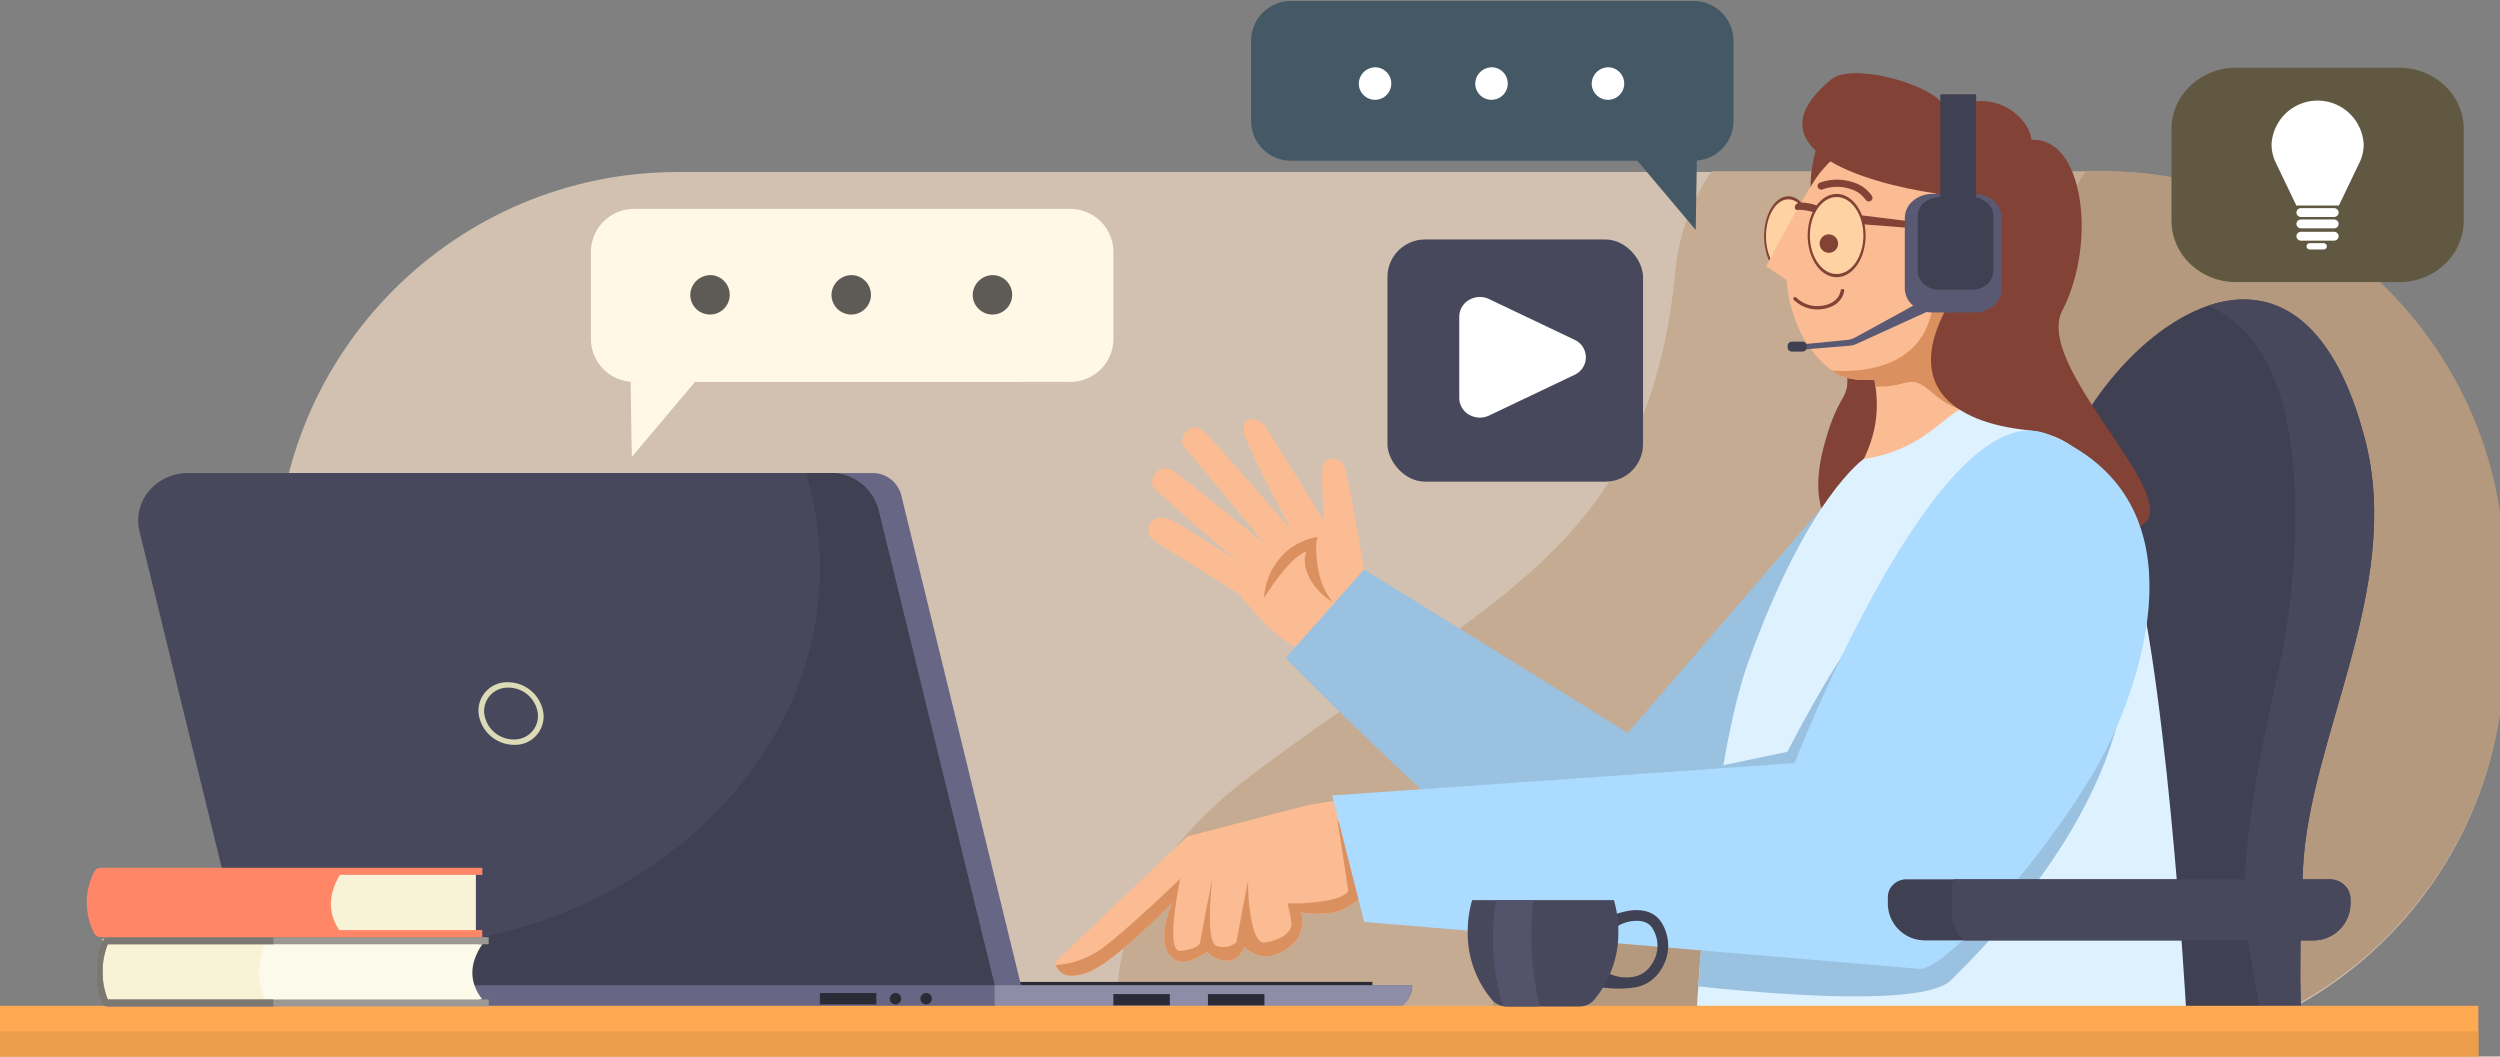 <svg xmlns="http://www.w3.org/2000/svg" xmlns:xlink="http://www.w3.org/1999/xlink" width="504" height="213" viewBox="0 0 504 213">
  <rect x="0" y="0" width="504" height="213" fill="#808080" stroke="none"/>
  <defs>
    <clipPath id="clip-path">
      <rect id="Rectangle_378485" data-name="Rectangle 378485" width="504" height="213" transform="translate(891.333 4765.601)" fill="#fff" stroke="#707070" stroke-width="1"/>
    </clipPath>
    <clipPath id="clip-path-2">
      <rect id="Rectangle_378484" data-name="Rectangle 378484" width="504.433" height="308.884" fill="none"/>
    </clipPath>
    <clipPath id="clip-path-4">
      <rect id="Rectangle_378460" data-name="Rectangle 378460" width="471.718" height="308.289" fill="#fff8e7"/>
    </clipPath>
    <clipPath id="clip-path-5">
      <path id="Path_611743" data-name="Path 611743" d="M339.069,182.907l-12.156,98.084h62.739s-1.178-5.717,0-32.454,20.262-57.008,12.546-86.813c-5.346-20.656-14.614-28.271-24.454-28.268-20.237.006-42.874,32.227-38.676,49.451" transform="translate(-326.913 -133.456)" fill="none"/>
    </clipPath>
    <clipPath id="clip-path-7">
      <path id="Path_611750" data-name="Path 611750" d="M240.1,218.886a142.228,142.228,0,0,0-15.933,1.962c-2.759.667-24.366,6.312-24.366,6.312l-26.605,25.3s.391,4.468,6.647,2.056c5.613-2.166,17.019-14.1,17.019-14.1s-4.4,9.289,1.015,11.826c1.968.922,5.892-1.806,5.892-1.806,2.714,2.434,6.139,2.616,7.531-1,0,0,2.819,2.631,5.825,1.667,6.451-2.075,6.266-6.816,5.6-8.726,0,0,1.518.686,6.2.142s11.379-7.68,10.994-10.36c-.381-2.658,3.821-13.276.279-13.276-.029,0-.059,0-.088,0" transform="translate(-173.197 -218.884)" fill="none"/>
    </clipPath>
    <clipPath id="clip-path-9">
      <path id="Path_611755" data-name="Path 611755" d="M314.247,102.44c-1.571.6-10.666,6.493-14.293,11.865-3.5,5.186-10.064,17.761-10.064,17.761l4.128,2.771s.4,12.365,9.84,18.72c1.831,1.233,4.64,1.586,7.869,1.359,1.148,6.452.652,13.077-5.792,22.068,0,0,25.054-9.342,30.71-14.734.1-.092-2.117-10.679-4.128-13.726.51-.274.99-.546,1.436-.814,7.31-4.4,14.505-30.021,6.945-37.817-6.944-7.164-23.62-7.455-26.29-7.455-.236,0-.362,0-.362,0" transform="translate(-289.89 -102.438)" fill="none"/>
    </clipPath>
    <clipPath id="clip-path-11">
      <path id="Path_611758" data-name="Path 611758" d="M332.217,152.427c-3.6,1.048-8.27,8.57-20.006,10.159,0,0-11.33,7.608-23.315,40.959-7.754,21.577-10.4,70.428-10.4,70.428h98.692s-4.119-73.957-12.551-97.4c-6.93-19.268-14.542-25.535-23.9-25.535a30.727,30.727,0,0,0-8.521,1.389" transform="translate(-278.499 -151.038)" fill="#9ac1df"/>
    </clipPath>
    <clipPath id="clip-path-13">
      <path id="Path_611780" data-name="Path 611780" d="M313.631,233.324a3.849,3.849,0,0,0-2.654,1.049,3.5,3.5,0,0,0-1.1,2.532v1.453a7.46,7.46,0,0,0,7.633,7.274h78a7.462,7.462,0,0,0,7.632-7.274v-1.045a3.894,3.894,0,0,0-1.226-2.82,4.29,4.29,0,0,0-2.959-1.168Z" transform="translate(-309.878 -233.324)" fill="none"/>
    </clipPath>
    <clipPath id="clip-path-15">
      <path id="Path_611803" data-name="Path 611803" d="M18.11,243.286c-.409,0-1.532.776-1.987,3.257-.529,2.878-.319,7.62.389,9.3.31.736.715,1.425,1.6,1.425h76.8v-1.425H18.113a15.2,15.2,0,0,1,0-11.13H94.906v-1.426Z" transform="translate(-15.827 -243.286)" fill="none"/>
    </clipPath>
    <clipPath id="clip-path-17">
      <path id="Path_611809" data-name="Path 611809" d="M241.809,236.907a22.587,22.587,0,0,0-.9,6.341,20.846,20.846,0,0,0,4.947,13.82,3.919,3.919,0,0,0,2.91,1.272c3.41.014,11.244.014,14.652.014a3.939,3.939,0,0,0,2.923-1.276,20.957,20.957,0,0,0,4.935-13.83,22.59,22.59,0,0,0-.894-6.341Z" transform="translate(-240.914 -236.907)" fill="none"/>
    </clipPath>
  </defs>
  <g id="Mask_Group_154359" data-name="Mask Group 154359" transform="translate(-891.333 -4765.601)" clip-path="url(#clip-path)">
    <g id="Group_1073939" data-name="Group 1073939" transform="translate(947 4800.129)">
      <rect id="Rectangle_377812" data-name="Rectangle 377812" width="449.155" height="178.23" rx="81" transform="translate(0 0.152)" fill="#d2c1b0"/>
      <path id="Intersection_2" data-name="Intersection 2" d="M1.347,178.092C-3.132,160,3.086,139.832,27.078,121.738c46.4-35,79.771-44.721,85.4-101.108A42.2,42.2,0,0,1,119.853,0h78.664a81,81,0,0,1,81,81V97.092a81,81,0,0,1-81,81Z" transform="translate(169.561 0)" fill="#c5ab92"/>
    </g>
    <path id="Intersection_7" data-name="Intersection 7" d="M1.341,178.025C-3.122,159.947,3.079,139.781,27,121.7c46.275-34.987,79.547-44.7,85.156-101.073A42.224,42.224,0,0,1,119.515,0h3.457a81,81,0,0,1,81,81V97.025a81,81,0,0,1-81,81Z" transform="translate(1192.314 4800.129)" fill="#b4997f"/>
    <g id="Group_1073977" data-name="Group 1073977" transform="translate(891.333 4669.747)">
      <g id="Group_1073976" data-name="Group 1073976" clip-path="url(#clip-path-2)">
        <g id="Group_1073949" data-name="Group 1073949">
          <g id="Group_1073948" data-name="Group 1073948" clip-path="url(#clip-path-2)">
            <path id="Path_611741" data-name="Path 611741" d="M339.069,182.907c-6.239-25.6,46.786-84.325,63.131-21.182,7.716,29.8-11.371,60.073-12.547,86.811s0,32.454,0,32.454H326.913Z" transform="translate(74.603 22.765)" fill="#404053" fill-rule="evenodd"/>
          </g>
        </g>
        <g id="Group_1073951" data-name="Group 1073951" transform="translate(401.516 156.221)">
          <g id="Group_1073950" data-name="Group 1073950" clip-path="url(#clip-path-5)">
            <path id="Path_611742" data-name="Path 611742" d="M345.481,134.1c2.824-.849,21.185-4.886,31.071,9.921s8.61,45.234,3.5,67.254-7.533,41.508-5.919,50.738,3.5,19.621,3.5,19.621l22.215-2.442a56.727,56.727,0,0,1-7.031-40.559c4.843-23.077,18.025-46.409,13.72-67.177S396.039,135.3,382.05,130.945s-39.395,4-36.569,3.156" transform="translate(-322.725 -134.1)" fill="#48485d" fill-rule="evenodd"/>
          </g>
        </g>
        <g id="Group_1073953" data-name="Group 1073953">
          <g id="Group_1073952" data-name="Group 1073952" clip-path="url(#clip-path-2)">
            <path id="Path_611744" data-name="Path 611744" d="M233.6,192.769c-.786-2.093-4.746-28.627-5.87-29.778s-3.451-1.3-4.013.267.224,11.407.224,11.407l-11.7-18.939c-1.388-2.21-5.162-2.464-4.5,1.042.489,2.579,9.576,19.676,9.576,19.676s-15.942-18.485-17.782-20.022c-2.817-2.353-5.122,1.85-3.9,3.111l16.3,19.631s-16.183-13.059-18.08-14.455c-3.247-2.387-5.873,1.876-3.954,3.562,6.373,5.6,10.813,9.84,16.971,14.69,0,0-12.012-7.838-13.812-8.56-4.666-1.874-5.623,2.681-3.434,4.172,1.154.785,17.142,10.744,17.142,10.744s9.208,12.244,14.487,11.092,13.138-5.546,12.352-7.639" transform="translate(43.016 26.285)" fill="#fbbc93" fill-rule="evenodd"/>
            <path id="Path_611745" data-name="Path 611745" d="M218.473,174.358s-.879-.059-.254,5.334,3.164,7.77,3.164,7.77c-2.593-1.22-6.873-5.922-5.382-10.191-3.062,1.174-6.756,6.638-8.507,9.348a13.628,13.628,0,0,1,3.386-8.214,12.311,12.311,0,0,1,7.593-4.048" transform="translate(47.351 29.742)" fill="#db905f" fill-rule="evenodd"/>
            <path id="Path_611746" data-name="Path 611746" d="M294.411,115.974c-2.588,0-4.688,3.482-4.688,7.773s2.1,7.773,4.688,7.773,4.688-3.482,4.688-7.773-2.1-7.773-4.688-7.773" transform="translate(66.116 19.783)" fill="#ffd2a3" fill-rule="evenodd"/>
            <path id="Path_611747" data-name="Path 611747" d="M294.447,116.3c-2.485,0-4.5,3.348-4.5,7.466s2.013,7.467,4.5,7.467,4.5-3.348,4.5-7.467-2.014-7.466-4.5-7.466m0-.612c2.692,0,4.88,3.617,4.88,8.078s-2.187,8.079-4.88,8.079-4.88-3.617-4.88-8.079,2.187-8.078,4.88-8.078" transform="translate(66.08 19.735)" fill="#824336" fill-rule="evenodd"/>
            <rect id="Rectangle_378462" data-name="Rectangle 378462" width="71.602" height="1.917" transform="translate(205.068 293.806)" fill="#2b2b37"/>
            <path id="Path_611748" data-name="Path 611748" d="M240.1,218.885a142.458,142.458,0,0,0-15.933,1.963c-2.759.667-24.368,6.312-24.368,6.312l-26.6,25.3s.391,4.469,6.647,2.057c5.613-2.166,17.019-14.1,17.019-14.1s-4.4,9.289,1.015,11.826c1.968.921,5.892-1.806,5.892-1.806,2.714,2.434,6.139,2.616,7.53-1,0,0,2.82,2.631,5.827,1.666,6.451-2.073,6.265-6.814,5.6-8.724,0,0,1.518.686,6.2.142s11.379-7.68,10.992-10.36,3.89-13.449.192-13.274" transform="translate(39.524 37.337)" fill="#fbbc93" fill-rule="evenodd"/>
          </g>
        </g>
        <g id="Group_1073955" data-name="Group 1073955" transform="translate(212.721 256.221)">
          <g id="Group_1073954" data-name="Group 1073954" clip-path="url(#clip-path-7)">
            <path id="Path_611749" data-name="Path 611749" d="M170.911,251.992c1.118.622,7.264.976,12.849-3.283s15.365-13.755,15.365-13.755-3.156,14.849,0,14.564,3.935-1.42,3.935-1.42,2.741-14.484,2.561-13.233-1.43,12.723.776,13.631a4.113,4.113,0,0,0,4.052-.739s2.563-14.028,2.384-12.212.436,12.552,3.2,12.269,5.683-1.875,5.5-3.806a27.629,27.629,0,0,0-.774-4.09,37.171,37.171,0,0,0,7.127-.426c4.469-.625,5.124-2.045,5.124-2.045l-2.2-14.437,10.242,19.524-17.039,10.693c-18.305,2.054-36.524,3.708-53.892,1.3,0,0-.327-3.159.791-2.538" transform="translate(-173.909 -218.18)" fill="#db905f" fill-rule="evenodd"/>
          </g>
        </g>
        <g id="Group_1073957" data-name="Group 1073957">
          <g id="Group_1073956" data-name="Group 1073956" clip-path="url(#clip-path-2)">
            <path id="Path_611751" data-name="Path 611751" d="M303.051,104.194s-4.025-2.849-5.635,8.22,5.576,30.319,6.855,38.868-1.135,4.275-4.471,17.1,2.185,17.426,3.45,17.1,35.179-15.352,30.7-28.28-.341-28.712-2.3-38.9-28.6-14.1-28.6-14.1" transform="translate(67.818 17.717)" fill="#824336" fill-rule="evenodd"/>
            <path id="Path_611752" data-name="Path 611752" d="M343.239,170.258c-1.274-1.8-15.634-9.354-15.634-9.354L280,216.148l-53.167-32.942-15.792,17.847s51.707,53.018,67.408,57.008,69.294-74.422,69.294-74.422-3.23-11.585-4.5-13.381" transform="translate(48.16 27.447)" fill="#9ac1df" fill-rule="evenodd"/>
            <path id="Path_611753" data-name="Path 611753" d="M311.729,154.916c1.148,6.452.651,13.077-5.793,22.069,0,0,25.054-9.344,30.71-14.735.1-.092-2.117-10.679-4.128-13.726.51-.274.99-.546,1.436-.814,7.311-4.4,14.505-30.021,6.945-37.818s-26.652-7.452-26.652-7.452c-1.571.595-10.665,6.493-14.294,11.865-3.5,5.187-10.063,17.761-10.063,17.761l4.128,2.771s.4,12.366,9.842,18.72c1.829,1.233,4.639,1.587,7.869,1.359" transform="translate(66.154 17.474)" fill="#fbbc93" fill-rule="evenodd"/>
          </g>
        </g>
        <g id="Group_1073959" data-name="Group 1073959" transform="translate(356.044 119.912)">
          <g id="Group_1073958" data-name="Group 1073958" clip-path="url(#clip-path-9)">
            <path id="Path_611754" data-name="Path 611754" d="M322.854,129.288c-.489.849-1,7.726-3.212,11.7-5.561,10-20.733,7.3-20.733,7.3s8.523,5.276,16.465,2.835c4.931-1.515,5.393,3.477,12.168,5.407s4.321-.761,4.251-2.292-5.446-3.061-5.935-9.186a89.107,89.107,0,0,1,.629-14.843s-3.144-1.763-3.633-.914" transform="translate(-287.832 -97.897)" fill="#db905f" fill-rule="evenodd"/>
          </g>
        </g>
        <g id="Group_1073961" data-name="Group 1073961">
          <g id="Group_1073960" data-name="Group 1073960" clip-path="url(#clip-path-2)">
            <path id="Path_611756" data-name="Path 611756" d="M312.211,162.587s-11.33,7.608-23.315,40.96c-7.755,21.576-10.4,70.427-10.4,70.427h98.692s-4.119-73.957-12.551-97.4c-8.919-24.8-18.967-28.064-32.423-24.147-3.6,1.048-8.27,8.57-20.006,10.159" transform="translate(63.555 25.764)" fill="#ddf1ff" fill-rule="evenodd"/>
          </g>
        </g>
        <g id="Group_1073963" data-name="Group 1073963" transform="translate(342.054 176.802)">
          <g id="Group_1073962" data-name="Group 1073962" clip-path="url(#clip-path-11)">
            <path id="Path_611757" data-name="Path 611757" d="M361.827,183.745l4.315,19.391s.651,25.879-34.957,60.833c-7.284,7.151-58.923.3-58.923.3l2.017-23.48,2.732-20.154-.238,1.761,21.438-4.482c29.17-56.531,46.02-49.339,63.617-34.169" transform="translate(-279.923 -147.302)" fill="#9ac1df" fill-rule="evenodd"/>
          </g>
        </g>
        <g id="Group_1073965" data-name="Group 1073965">
          <g id="Group_1073964" data-name="Group 1073964" clip-path="url(#clip-path-2)">
            <path id="Path_611759" data-name="Path 611759" d="M322.739,118.735c-14.609-2.155-37.814-9.194-21.082-22.98,4.132-3.4,18.733.687,22,4.4,1.842,2.091,4.535.253,7.237,0,6.01-.563,10.7,3.961,11.174,7.781,10.462-.636,13.255,20.711,6.166,34.437-6.377,12.344,30.962,42.869,12.569,44.16-4.483.315-1.745-18.2-19.729-20.1-14.213-1.495-27.007-8.8-13.723-28.625,5.674-8.469-4.212-19.015-4.608-19.073" transform="translate(67.511 16.117)" fill="#824336" fill-rule="evenodd"/>
            <path id="Path_611760" data-name="Path 611760" d="M362.954,156.791c-21.9-9.006-51.082,66.286-51.082,66.286l-93.2,6.525,6.444,25.491,111.925,9.459c5.974.569,30.737-29.243,38.559-46.024,6.858-14.713,18.231-49.043-12.647-61.738" transform="translate(49.902 26.618)" fill="#abdbff" fill-rule="evenodd"/>
            <path id="Path_611761" data-name="Path 611761" d="M302.513,115.55c-3.1,0-5.619,3.619-5.619,8.078s2.518,8.079,5.619,8.079,5.619-3.621,5.619-8.079-2.518-8.078-5.619-8.078" transform="translate(67.752 19.71)" fill="#ffd2a3" fill-rule="evenodd"/>
            <path id="Path_611762" data-name="Path 611762" d="M300.487,122.243a1.862,1.862,0,1,0,1.952,1.86,1.908,1.908,0,0,0-1.952-1.86" transform="translate(68.127 20.852)" fill="#824336" fill-rule="evenodd"/>
            <path id="Path_611763" data-name="Path 611763" d="M302.555,115.914c-2.977,0-5.391,3.48-5.391,7.761s2.413,7.761,5.391,7.761,5.391-3.48,5.391-7.761-2.413-7.761-5.391-7.761m0-.636c3.224,0,5.846,3.76,5.846,8.4s-2.622,8.4-5.846,8.4-5.846-3.759-5.846-8.4,2.622-8.4,5.846-8.4" transform="translate(67.71 19.664)" fill="#824336" fill-rule="evenodd"/>
            <path id="Path_611764" data-name="Path 611764" d="M299.2,117.42c.018.014-.59,1.406-.59,1.406a8.807,8.807,0,0,0-3.612-.564c-.54,0-.749-1.389.859-1.494a10.364,10.364,0,0,1,3.343.652" transform="translate(67.23 19.917)" fill="#824336" fill-rule="evenodd"/>
            <path id="Path_611765" data-name="Path 611765" d="M305.414,118.955l10.995,1.361L316.3,121.6l-10.334-.816Z" transform="translate(69.697 20.291)" fill="#824336" fill-rule="evenodd"/>
            <path id="Path_611766" data-name="Path 611766" d="M312.657,120.13a4.558,4.558,0,0,1,1.631-3.43,6,6,0,0,1,3.934-1.421h8.414a6.007,6.007,0,0,1,3.936,1.421,4.555,4.555,0,0,1,1.629,3.43v14.2a4.557,4.557,0,0,1-1.629,3.431,6.013,6.013,0,0,1-3.936,1.421h-8.414a6,6,0,0,1-3.934-1.421,4.56,4.56,0,0,1-1.631-3.431Z" transform="translate(71.35 19.664)" fill="#595973" fill-rule="evenodd"/>
            <path id="Path_611767" data-name="Path 611767" d="M314.782,119.639a3.55,3.55,0,0,1,1.271-2.676,4.681,4.681,0,0,1,3.071-1.11h6.565a4.681,4.681,0,0,1,3.07,1.11,3.55,3.55,0,0,1,1.271,2.676v11.08a3.55,3.55,0,0,1-1.271,2.676,4.681,4.681,0,0,1-3.07,1.11h-6.565a4.681,4.681,0,0,1-3.071-1.11,3.55,3.55,0,0,1-1.271-2.676Z" transform="translate(71.835 19.762)" fill="#404053" fill-rule="evenodd"/>
            <rect id="Rectangle_378466" data-name="Rectangle 378466" width="7.235" height="23.903" transform="translate(391.163 114.863)" fill="#404053"/>
            <path id="Path_611768" data-name="Path 611768" d="M294.985,133.4a6.064,6.064,0,0,0,5.125,1.633c1.832-.227,3.476-1.224,3.807-3.1a.357.357,0,0,1,.413-.28.341.341,0,0,1,.292.393c-.388,2.189-2.276,3.394-4.419,3.659a6.825,6.825,0,0,1-5.763-1.866.33.33,0,0,1,.039-.481.372.372,0,0,1,.5.037" transform="translate(67.173 22.458)" fill="#824336" fill-rule="evenodd"/>
            <path id="Path_611769" data-name="Path 611769" d="M298.807,113.435a10.208,10.208,0,0,1,6.955.008,6.9,6.9,0,0,1,3.543,2.679.707.707,0,0,1-.264.994.782.782,0,0,1-1.043-.252,5.4,5.4,0,0,0-2.782-2.068,8.562,8.562,0,0,0-5.831-.021.772.772,0,0,1-.991-.394.713.713,0,0,1,.413-.946" transform="translate(68.082 19.246)" fill="#824336" fill-rule="evenodd"/>
            <path id="Path_611770" data-name="Path 611770" d="M26.32,170.381a5.514,5.514,0,0,1,1.145-4.859,6.122,6.122,0,0,1,4.708-2.167H169.862a5.955,5.955,0,0,1,5.851,4.427c4.978,20.37,25.435,104.09,25.435,104.09H51.119s-18.925-77.457-24.8-101.492" transform="translate(5.97 27.865)" fill="#676785" fill-rule="evenodd"/>
            <path id="Path_611771" data-name="Path 611771" d="M22.947,175.1a9.231,9.231,0,0,1,1.916-8.125,10.236,10.236,0,0,1,7.868-3.622h129.4a9.96,9.96,0,0,1,9.785,7.4c5.976,24.457,24.708,101.115,24.708,101.115H46.593S29.809,203.182,22.947,175.1" transform="translate(5.177 27.865)" fill="#48485d" fill-rule="evenodd"/>
            <path id="Path_611772" data-name="Path 611772" d="M153.612,163.355h4.819a9.96,9.96,0,0,1,9.785,7.4c5.976,24.457,24.708,101.115,24.708,101.115H42.9l-4.008-16.4a103.609,103.609,0,0,0,27.751,3.743c49.549,0,89.777-34.4,89.777-76.767a66.336,66.336,0,0,0-2.8-19.1" transform="translate(8.874 27.865)" fill="#404053" fill-rule="evenodd"/>
            <path id="Path_611773" data-name="Path 611773" d="M275.346,251.566H41.1v5.259H269.827a5.657,5.657,0,0,0,3.9-1.54,5.133,5.133,0,0,0,1.616-3.718Z" transform="translate(9.38 42.912)" fill="#676785" fill-rule="evenodd"/>
            <path id="Path_611774" data-name="Path 611774" d="M247.47,251.566H163.258v5.259h78.693a5.394,5.394,0,0,0,5.518-5.258Z" transform="translate(37.256 42.912)" fill="#8d8da7" fill-rule="evenodd"/>
            <rect id="Rectangle_378467" data-name="Rectangle 378467" width="11.392" height="2.308" transform="translate(224.456 296.259)" fill="#2b2b37"/>
            <rect id="Rectangle_378468" data-name="Rectangle 378468" width="11.392" height="2.308" transform="translate(165.292 296.042)" fill="#2b2b37"/>
            <path id="Path_611775" data-name="Path 611775" d="M147.255,252.9a1.156,1.156,0,1,1-1.211,1.154,1.184,1.184,0,0,1,1.211-1.154" transform="translate(33.328 43.14)" fill="#2b2b37" fill-rule="evenodd"/>
            <path id="Path_611776" data-name="Path 611776" d="M152.286,252.9a1.156,1.156,0,1,1-1.211,1.154,1.184,1.184,0,0,1,1.211-1.154" transform="translate(34.476 43.14)" fill="#2b2b37" fill-rule="evenodd"/>
            <rect id="Rectangle_378469" data-name="Rectangle 378469" width="11.392" height="2.308" transform="translate(243.52 296.259)" fill="#2b2b37"/>
            <rect id="Rectangle_378470" data-name="Rectangle 378470" width="524.472" height="10.258" transform="translate(-24.832 298.627)" fill="#ffaa53"/>
            <path id="Path_611810" data-name="Path 611810" d="M-21,0H500.674V5.129H-21Z" transform="translate(-1.034 303.755)" fill="#ed9e4d"/>
            <path id="Path_611777" data-name="Path 611777" d="M84.6,200.47a5.988,5.988,0,0,1,5.909,5.223,4.745,4.745,0,0,1-4.9,5.223,5.988,5.988,0,0,1-5.909-5.223,4.744,4.744,0,0,1,4.9-5.223m-.106-1.085a5.737,5.737,0,0,0-5.932,6.308A7.241,7.241,0,0,0,85.712,212a5.737,5.737,0,0,0,5.932-6.308,7.242,7.242,0,0,0-7.153-6.308" transform="translate(17.921 34.011)" fill="#dcdab7" fill-rule="evenodd"/>
            <path id="Path_611778" data-name="Path 611778" d="M403.139,237.312a3.9,3.9,0,0,0-1.226-2.82,4.29,4.29,0,0,0-2.96-1.167H313.631a3.858,3.858,0,0,0-2.655,1.048,3.5,3.5,0,0,0-1.1,2.531v1.453a7.46,7.46,0,0,0,7.633,7.275h77.995a7.461,7.461,0,0,0,7.633-7.275Z" transform="translate(70.715 39.801)" fill="#404053" fill-rule="evenodd"/>
          </g>
        </g>
        <g id="Group_1073967" data-name="Group 1073967" transform="translate(380.593 273.124)">
          <g id="Group_1073966" data-name="Group 1073966" clip-path="url(#clip-path-13)">
            <path id="Path_611779" data-name="Path 611779" d="M413.618,235.717a3.894,3.894,0,0,0-1.226-2.82,4.29,4.29,0,0,0-2.96-1.167H324.11a3.854,3.854,0,0,0-2.655,1.048,3.5,3.5,0,0,0-1.1,2.531V240.5a7.1,7.1,0,0,0,2.234,5.145,7.836,7.836,0,0,0,5.4,2.13h77.995a7.83,7.83,0,0,0,5.4-2.13,7.105,7.105,0,0,0,2.237-5.145Z" transform="translate(-307.487 -233.596)" fill="#48485d" fill-rule="evenodd"/>
          </g>
        </g>
        <g id="Group_1073969" data-name="Group 1073969">
          <g id="Group_1073968" data-name="Group 1073968" clip-path="url(#clip-path-2)">
            <path id="Path_611781" data-name="Path 611781" d="M321.69,133.108l-14.72,8.07a4.322,4.322,0,0,1-1.653.509l-11.437,1.124.19,1,11.712-.954a4.3,4.3,0,0,0,1.446-.375l16.241-7.409c.972-.851-.916-2.39-1.778-1.962" transform="translate(67.065 22.693)" fill="#595973" fill-rule="evenodd"/>
            <path id="Path_611782" data-name="Path 611782" d="M297.3,141.584a.846.846,0,0,0-.265-.61.933.933,0,0,0-.639-.252h-2.07a.927.927,0,0,0-.639.252.841.841,0,0,0-.265.61v.29a.837.837,0,0,0,.265.61.921.921,0,0,0,.639.252h2.07a.928.928,0,0,0,.639-.252.842.842,0,0,0,.265-.61Z" transform="translate(66.96 24.004)" fill="#404053" fill-rule="evenodd"/>
            <path id="Path_611783" data-name="Path 611783" d="M264.153,88.924l11.759,13.946.23-13.986a8,8,0,0,0,7.388-7.809V64.57a8.049,8.049,0,0,0-8.237-7.849h-80.78a8.049,8.049,0,0,0-8.237,7.849v16.5a8.049,8.049,0,0,0,8.237,7.849Z" transform="translate(65.941 39.334)" fill="#445866" fill-rule="evenodd"/>
            <path id="Path_611784" data-name="Path 611784" d="M212.771,71.616a3.278,3.278,0,1,1-3.435,3.275,3.36,3.36,0,0,1,3.435-3.275" transform="translate(64.593 37.805)" fill="#fff" fill-rule="evenodd"/>
            <path id="Path_611785" data-name="Path 611785" d="M237.71,71.616a3.278,3.278,0,1,1-3.438,3.275,3.359,3.359,0,0,1,3.438-3.275" transform="translate(63.135 37.805)" fill="#fff" fill-rule="evenodd"/>
            <path id="Path_611786" data-name="Path 611786" d="M262.647,71.616a3.278,3.278,0,1,1-3.437,3.275,3.359,3.359,0,0,1,3.437-3.275" transform="translate(61.677 37.805)" fill="#fff" fill-rule="evenodd"/>
            <path id="Path_611787" data-name="Path 611787" d="M117.979,145.713,105.242,160.82l-.249-15.151a8.669,8.669,0,0,1-8-8.458V119.333a8.72,8.72,0,0,1,8.921-8.5h87.5a8.721,8.721,0,0,1,8.922,8.5v17.878a8.721,8.721,0,0,1-8.922,8.5Z" transform="translate(22.134 27.134)" fill="#fff8e7" fill-rule="evenodd"/>
            <path id="Path_611788" data-name="Path 611788" d="M118.706,123.1a3.976,3.976,0,1,1-4.166,3.971,4.074,4.074,0,0,1,4.166-3.971" transform="translate(24.62 28.216)" fill="#5e5a55" fill-rule="evenodd"/>
            <path id="Path_611789" data-name="Path 611789" d="M143.643,123.1a3.976,3.976,0,1,1-4.166,3.971,4.074,4.074,0,0,1,4.166-3.971" transform="translate(28.154 28.216)" fill="#5e5a55" fill-rule="evenodd"/>
            <path id="Path_611790" data-name="Path 611790" d="M168.581,123.1a3.976,3.976,0,1,1-4.166,3.971,4.074,4.074,0,0,1,4.166-3.971" transform="translate(31.687 28.216)" fill="#5e5a55" fill-rule="evenodd"/>
            <rect id="Rectangle_378479" data-name="Rectangle 378479" width="51.526" height="48.818" rx="7.569" transform="translate(279.711 144.135)" fill="#48485d"/>
            <path id="Path_611791" data-name="Path 611791" d="M368.95,57.918a12.123,12.123,0,0,0-3.811-8.77,13.354,13.354,0,0,0-9.2-3.633h-32.9a13.347,13.347,0,0,0-9.2,3.633,12.116,12.116,0,0,0-3.814,8.77v18.41a12.115,12.115,0,0,0,3.814,8.771,13.351,13.351,0,0,0,9.2,3.632h32.9a13.358,13.358,0,0,0,9.2-3.632,12.122,12.122,0,0,0,3.811-8.771Z" transform="translate(127.746 63.993)" fill="#615842" fill-rule="evenodd"/>
            <path id="Path_611794" data-name="Path 611794" d="M262.75,129.914a3.878,3.878,0,0,1,0,7.08c-5.283,2.516-12.283,5.853-17.213,8.2a4.33,4.33,0,0,1-4.04-.173,3.921,3.921,0,0,1-1.97-3.367v-16.4a3.92,3.92,0,0,1,1.97-3.367,4.33,4.33,0,0,1,4.04-.173l17.213,8.2" transform="translate(54.661 34.433)" fill="#fff" fill-rule="evenodd"/>
            <path id="Path_611795" data-name="Path 611795" d="M327.16,63.392a8.459,8.459,0,0,1-.71-3.4,9.3,9.3,0,0,1,18.574,0,8.458,8.458,0,0,1-.71,3.4c-.08.184-.167.364-.259.542l-4.03,8.4h-8.578l-4.027-8.4c-.095-.178-.181-.358-.26-.542" transform="translate(131.495 64.953)" fill="#fff" fill-rule="evenodd"/>
            <path id="Path_611796" data-name="Path 611796" d="M339.043,70.586a.876.876,0,0,0-.273-.632.963.963,0,0,0-.666-.262h-6.631a.957.957,0,0,0-.663.262.864.864,0,0,0,0,1.264.957.957,0,0,0,.663.262H338.1a.963.963,0,0,0,.666-.262.88.88,0,0,0,.273-.632" transform="translate(132.427 68.118)" fill="#fff" fill-rule="evenodd"/>
            <path id="Path_611797" data-name="Path 611797" d="M339.043,72.542a.876.876,0,0,0-.273-.632.962.962,0,0,0-.666-.262h-6.631a.957.957,0,0,0-.663.262.864.864,0,0,0,0,1.264.957.957,0,0,0,.663.262H338.1a.962.962,0,0,0,.666-.262.88.88,0,0,0,.273-.632" transform="translate(132.427 68.451)" fill="#fff" fill-rule="evenodd"/>
            <path id="Path_611798" data-name="Path 611798" d="M339.043,74.664a.876.876,0,0,0-.273-.632.962.962,0,0,0-.666-.262h-6.631a.957.957,0,0,0-.663.262.864.864,0,0,0,0,1.264.957.957,0,0,0,.663.262H338.1a.962.962,0,0,0,.666-.262.88.88,0,0,0,.273-.632" transform="translate(132.427 68.813)" fill="#fff" fill-rule="evenodd"/>
            <path id="Path_611799" data-name="Path 611799" d="M336.29,76.36a.627.627,0,0,0-.2-.448.685.685,0,0,0-.47-.186h-2.763a.68.68,0,0,0-.47.186.612.612,0,0,0,0,.9.681.681,0,0,0,.47.186h2.763a.685.685,0,0,0,.47-.186.627.627,0,0,0,.2-.448" transform="translate(132.806 69.147)" fill="#fff" fill-rule="evenodd"/>
            <path id="Path_611800" data-name="Path 611800" d="M93.387,243.588H16.827v12.923h76.56c-3.588-4.06-3.477-8.376,0-12.923" transform="translate(3.84 41.551)" fill="#f8f3d6" fill-rule="evenodd"/>
            <path id="Path_611801" data-name="Path 611801" d="M87.523,244.5H43.764c-1.69,4.2-1.62,7.885,0,11.129h43.76c-2.627-3.39-2.711-7.089,0-11.129" transform="translate(9.704 41.707)" fill="#fcfbeb" fill-rule="evenodd"/>
            <rect id="Rectangle_378480" data-name="Rectangle 378480" width="76.559" height="12.923" transform="translate(19.377 271.158)" fill="#f8f3d6"/>
            <path id="Path_611802" data-name="Path 611802" d="M94.906,243.286H18.11c-.409,0-1.533.776-1.988,3.257-.528,2.878-.319,7.62.389,9.3.311.736.716,1.426,1.6,1.426h76.8v-1.426H18.112a15.207,15.207,0,0,1,0-11.13H94.906Z" transform="translate(3.612 41.5)" fill="#9c9893" fill-rule="evenodd"/>
          </g>
        </g>
        <g id="Group_1073971" data-name="Group 1073971" transform="translate(19.438 284.786)">
          <g id="Group_1073970" data-name="Group 1073970" clip-path="url(#clip-path-15)">
            <rect id="Rectangle_378482" data-name="Rectangle 378482" width="37.606" height="15.39" transform="translate(-1.941 -0.705)" fill="#7b7771"/>
          </g>
        </g>
        <g id="Group_1073973" data-name="Group 1073973">
          <g id="Group_1073972" data-name="Group 1073972" clip-path="url(#clip-path-2)">
            <path id="Path_611804" data-name="Path 611804" d="M93.728,231.342h-76.8a1.52,1.52,0,0,0-1.6,1.426V243.9a1.521,1.521,0,0,0,1.6,1.426h76.8V243.9H16.933v-11.13H93.728Z" transform="translate(3.499 39.462)" fill="#ff8767" fill-rule="evenodd"/>
            <path id="Path_611805" data-name="Path 611805" d="M65.63,232.093l-49.949.048a13.476,13.476,0,0,0,.119,12.35H65.63c-2.865-3.808-2.928-7.933,0-12.4" transform="translate(3.251 39.59)" fill="#ff8767" fill-rule="evenodd"/>
            <path id="Path_611806" data-name="Path 611806" d="M262.133,241.176a21.893,21.893,0,0,1,6.68-2.428c2.533-.375,5.044.082,6.506,2.288a8.769,8.769,0,0,1-.05,9.6,7.6,7.6,0,0,1-4.929,3.513,22.322,22.322,0,0,1-8.441-.214,1.083,1.083,0,0,1-.782-1.313c.146-.578,1.815-2.112,2.395-1.965a8.2,8.2,0,0,0,6.451,1.364,5.437,5.437,0,0,0,3.489-2.549,6.61,6.61,0,0,0,.071-7.234c-.975-1.47-2.706-1.6-4.392-1.346a6.972,6.972,0,0,0-4.5,2.75c-.516.3-2.587-.467-2.886-.983a1.085,1.085,0,0,1,.391-1.477" transform="translate(59.58 40.706)" fill="#414154" fill-rule="evenodd"/>
            <path id="Path_611807" data-name="Path 611807" d="M263.423,258.355a3.936,3.936,0,0,0,2.922-1.277,20.951,20.951,0,0,0,4.935-13.83,22.6,22.6,0,0,0-.893-6.341H241.809a22.594,22.594,0,0,0-.9,6.341,20.846,20.846,0,0,0,4.947,13.82,3.919,3.919,0,0,0,2.91,1.272c3.408.015,11.243.015,14.652.015" transform="translate(54.978 40.412)" fill="#48485d" fill-rule="evenodd"/>
          </g>
        </g>
        <g id="Group_1073975" data-name="Group 1073975" transform="translate(295.892 277.319)">
          <g id="Group_1073974" data-name="Group 1073974" clip-path="url(#clip-path-17)">
            <path id="Path_611808" data-name="Path 611808" d="M246.649,233.3h7.12a63.455,63.455,0,0,0,1.381,28.3h-7.12a46.285,46.285,0,0,1-1.38-28.3" transform="translate(-239.965 -237.522)" fill="#53536b" fill-rule="evenodd"/>
          </g>
        </g>
      </g>
    </g>
  </g>
</svg>
